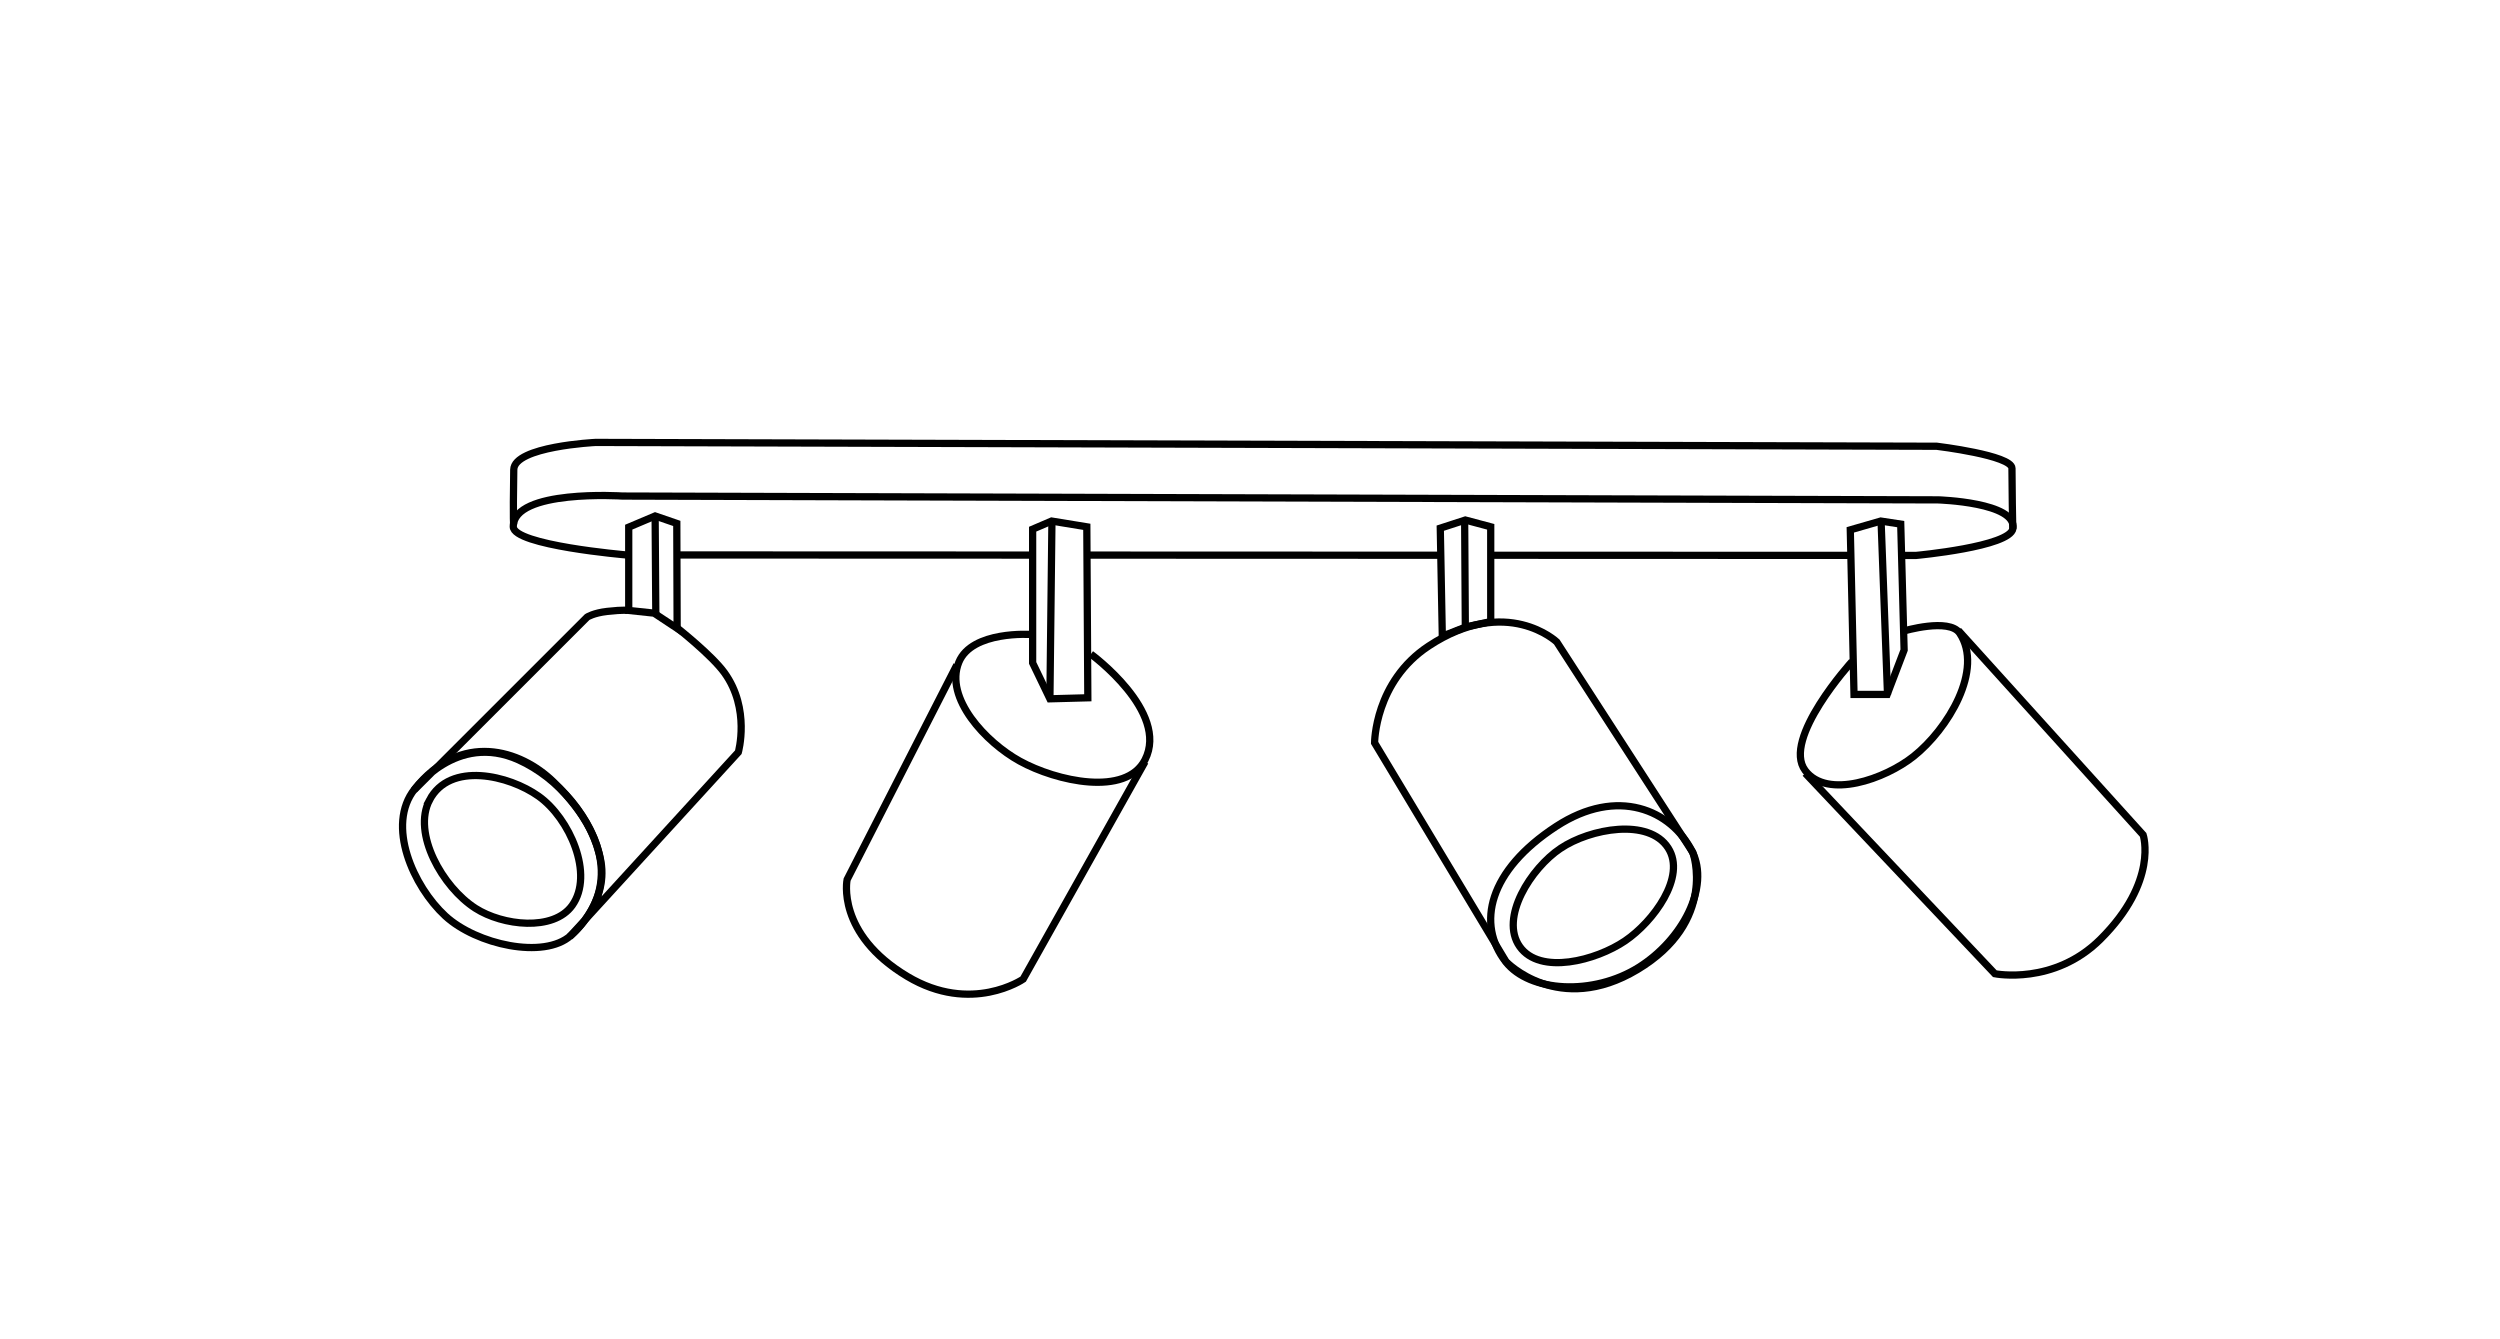 <?xml version="1.0" encoding="UTF-8" standalone="no"?>
<!-- Generator: Adobe Illustrator 22.1.0, SVG Export Plug-In . SVG Version: 6.00 Build 0)  -->

<svg
   version="1.1"
   id="Layer_1"
   x="0px"
   y="0px"
   viewBox="0 0 1034 554"
   style="enable-background:new 0 0 1034 554;"
   xml:space="preserve"
   sodipodi:docname="icon.svg"
   inkscape:version="1.3.2 (091e20e, 2023-11-25, custom)"
   xmlns:inkscape="http://www.inkscape.org/namespaces/inkscape"
   xmlns:sodipodi="http://sodipodi.sourceforge.net/DTD/sodipodi-0.dtd"
   xmlns="http://www.w3.org/2000/svg"
   xmlns:svg="http://www.w3.org/2000/svg"><defs
   id="defs7" /><sodipodi:namedview
   id="namedview7"
   pagecolor="#ffffff"
   bordercolor="#666666"
   borderopacity="1.0"
   inkscape:showpageshadow="2"
   inkscape:pageopacity="0.0"
   inkscape:pagecheckerboard="0"
   inkscape:deskcolor="#d1d1d1"
   inkscape:zoom="0.44632495"
   inkscape:cx="914.13218"
   inkscape:cy="406.65439"
   inkscape:window-width="1680"
   inkscape:window-height="987"
   inkscape:window-x="1672"
   inkscape:window-y="-8"
   inkscape:window-maximized="1"
   inkscape:current-layer="Layer_1" />
<style
   type="text/css"
   id="style1">
	.st0{fill:none;stroke:#000000;stroke-width:10;}
	.st1{fill:none;stroke:#000000;stroke-width:2.5;}
</style>













<path
   style="fill:none;stroke:#000000;stroke-width:3;stroke-linecap:butt;stroke-linejoin:miter;stroke-opacity:1;stroke-dasharray:none"
   d="m 260.741,229.524 -1.71,-6.3e-4 c 0,0 -46.736,-3.973 -46.736,-11.684 0,-15.632 45.152,-12.674 45.152,-12.674 l 544.203,1.584 c 0,0 32.619,0.985 30.894,11.882 -1.19,7.519 -40.003,11.09 -40.003,11.09 l -6.257,-0.002 m -21.285,-0.008 -147.874,-0.055 m -21.705,-0.008 -145.494,-0.054 m -23.245,-0.009 -146.334,-0.054"
   id="path7"
   sodipodi:nodetypes="ccsccscccccccc" /><path
   style="fill:none;stroke:#000000;stroke-width:3;stroke-linecap:butt;stroke-linejoin:miter;stroke-opacity:1;stroke-dasharray:none"
   d="m 212.492,217.443 c 0,0 -0.363,-0.253 0,-23.17 0.153,-9.665 33.864,-11.288 33.864,-11.288 l 554.698,1.584 c 0,0 31.049,3.75 31.092,9.11 0.202,25.295 0.396,25.151 0.396,25.151"
   id="path8"
   sodipodi:nodetypes="csccsc" /><path
   style="fill:none;stroke:#000000;stroke-width:3;stroke-linecap:butt;stroke-linejoin:miter;stroke-opacity:1;stroke-dasharray:none"
   d="m 765.278,219.151 1.54,68.056 h 13.723 l 7.002,-18.344 -1.4,-52.092 -8.262,-1.26 z"
   id="path9" /><path
   style="fill:none;stroke:#000000;stroke-width:3;stroke-linecap:butt;stroke-linejoin:miter;stroke-opacity:1;stroke-dasharray:none"
   d="m 778.021,215.65 2.661,71.697"
   id="path10" /><path
   style="fill:none;stroke:#000000;stroke-width:3;stroke-linecap:butt;stroke-linejoin:miter;stroke-opacity:1;stroke-dasharray:none"
   d="m 260.04,218.031 v 34.448 l 10.502,1.12 9.522,6.301 -0.14,-43.41 -8.962,-3.081 z"
   id="path11" /><path
   style="fill:none;stroke:#000000;stroke-width:3;stroke-linecap:butt;stroke-linejoin:miter;stroke-opacity:1;stroke-dasharray:none"
   d="m 270.963,213.55 0.28,40.469"
   id="path12" /><path
   style="fill:none;stroke:#000000;stroke-width:3;stroke-linecap:butt;stroke-linejoin:miter;stroke-opacity:1;stroke-dasharray:none"
   d="m 427.099,218.871 v 55.313 l 7.142,14.843 15.684,-0.42 -0.42,-70.716 -14.563,-2.381 z"
   id="path13"
   sodipodi:nodetypes="ccccccc" /><path
   style="fill:none;stroke:#000000;stroke-width:3;stroke-linecap:butt;stroke-linejoin:miter;stroke-opacity:1;stroke-dasharray:none"
   d="m 435.081,215.51 -0.84,73.517"
   id="path14" /><path
   style="fill:none;stroke:#000000;stroke-width:3;stroke-linecap:butt;stroke-linejoin:miter;stroke-opacity:1;stroke-dasharray:none"
   d="m 595.698,218.451 0.84,44.67 9.872,-3.851 10.152,-2.171 v -39.209 l -10.502,-2.801 z"
   id="path15"
   sodipodi:nodetypes="ccccccc" /><path
   style="fill:none;stroke:#000000;stroke-width:3;stroke-linecap:butt;stroke-linejoin:miter;stroke-opacity:1;stroke-dasharray:none"
   d="m 605.781,215.23 0.28,44.25"
   id="path16"
   sodipodi:nodetypes="cc" /><path
   style="fill:none;stroke:#000000;stroke-width:3;stroke-linecap:butt;stroke-linejoin:miter;stroke-opacity:1;stroke-dasharray:none"
   d="m 280.221,259.823 c 0,0 14.185,11.188 19.408,18.417 10.802,14.952 5.743,32.874 5.743,32.874 l -69.709,76.244 c 0,0 16.072,-13.258 12.872,-31.092 -3.183,-17.738 -17.636,-34.572 -34.062,-41.984 -25.723,-11.606 -43.172,12.476 -43.172,12.476 l 71.559,-71.535 c 0,0 2.624,-1.71 8.281,-2.342 7.087,-0.793 8.682,-0.386 8.682,-0.386"
   id="path17"
   sodipodi:nodetypes="csccssccsc" /><path
   style="fill:none;stroke:#000000;stroke-width:3;stroke-linecap:butt;stroke-linejoin:miter;stroke-opacity:1;stroke-dasharray:none"
   d="m 171.499,326.363 c 19.095,-23.997 43.707,-16.354 57.43,-2.971 27.347,26.669 22.998,49.327 7.129,63.57 -11.061,9.928 -39.012,3.743 -51.885,-8.119 -13.234,-12.195 -24.56,-37.543 -12.674,-52.48 z"
   id="path18"
   sodipodi:nodetypes="sssas" /><path
   style="fill:none;stroke:#000000;stroke-width:3;stroke-linecap:butt;stroke-linejoin:miter;stroke-opacity:1;stroke-dasharray:none"
   d="m 177.638,330.918 c 8.432,-16.091 32.886,-10.321 45.152,-1.584 12.824,9.134 23.031,32.353 13.863,45.152 -7.769,10.845 -28.77,8.384 -40.003,1.188 -13.649,-8.743 -26.21,-31.019 -19.011,-44.756 z"
   id="path19"
   sodipodi:nodetypes="saaas" /><path
   style="fill:none;stroke:#000000;stroke-width:3;stroke-linecap:butt;stroke-linejoin:miter;stroke-opacity:1;stroke-dasharray:none"
   d="m 643.869,265.502 56.293,87.1 c 0,0 10.355,28.518 -22.965,48.451 -32.672,19.545 -54.333,-3.361 -54.333,-3.361 l -54.333,-90.461 c 0,0 0.011,-25.304 22.405,-40.049 32.304,-21.27 52.932,-1.68 52.932,-1.68 z"
   id="path20"
   sodipodi:nodetypes="ccsccsc" /><path
   style="fill:none;stroke:#000000;stroke-width:3;stroke-linecap:butt;stroke-linejoin:miter;stroke-opacity:1;stroke-dasharray:none"
   d="m 643.617,341.81 c 25.516,-16.646 47.609,-6.694 56.242,10.298 7.519,14.798 -4.128,36.667 -21.982,47.925 -18.958,11.954 -45.263,10.33 -55.054,-2.178 -12.282,-15.691 -7.15,-37.814 20.794,-56.044 z"
   id="path21"
   sodipodi:nodetypes="sssss" /><path
   style="fill:none;stroke:#000000;stroke-width:3;stroke-linecap:butt;stroke-linejoin:miter;stroke-opacity:1;stroke-dasharray:none"
   d="m 645.399,350.92 c 12.333,-8.277 36.538,-12.699 44.558,-0.198 7.623,11.882 -6.136,30.501 -17.823,38.419 -12.041,8.158 -35.163,14.246 -43.568,2.376 -8.466,-11.956 4.669,-32.434 16.833,-40.597 z"
   id="path22"
   sodipodi:nodetypes="aaaaa" /><path
   style="fill:none;stroke:#000000;stroke-width:3;stroke-linecap:butt;stroke-linejoin:miter;stroke-opacity:1;stroke-dasharray:none"
   d="m 787.263,261.021 c 0,0 18.941,-5.609 23.245,0.84 10.069,15.086 -4.849,39.682 -19.044,50.972 -11.791,9.377 -35.715,17.891 -44.81,5.881 -9.873,-13.036 19.324,-45.09 19.324,-45.09"
   id="path23"
   sodipodi:nodetypes="caaac" /><path
   style="fill:none;stroke:#000000;stroke-width:3;stroke-linecap:butt;stroke-linejoin:miter;stroke-opacity:1;stroke-dasharray:none"
   d="m 746.653,319.834 78.418,82.899 c 0,0 24.422,4.896 43.69,-14.283 24.082,-23.971 17.644,-43.13 17.644,-43.13 L 809.948,260.741"
   id="path24"
   sodipodi:nodetypes="ccscc" /><path
   style="fill:none;stroke:#000000;stroke-width:3;stroke-linecap:butt;stroke-linejoin:miter;stroke-opacity:1;stroke-dasharray:none"
   d="m 451.185,270.543 c 0,0 32.543,23.797 22.405,43.69 -7.842,15.389 -36.686,8.898 -51.812,0.56 -14.022,-7.729 -31.252,-26.064 -25.206,-40.889 5.389,-13.214 29.967,-11.483 29.967,-11.483"
   id="path25"
   sodipodi:nodetypes="csasc" /><path
   style="fill:none;stroke:#000000;stroke-width:3;stroke-linecap:butt;stroke-linejoin:miter;stroke-opacity:1;stroke-dasharray:none"
   d="m 395.732,275.024 -45.371,88.781 c 0,0 -4.655,22.353 24.926,40.049 26.475,15.838 47.891,1.12 47.891,1.12 l 50.412,-89.901"
   id="path26"
   sodipodi:nodetypes="ccscc" /></svg>
